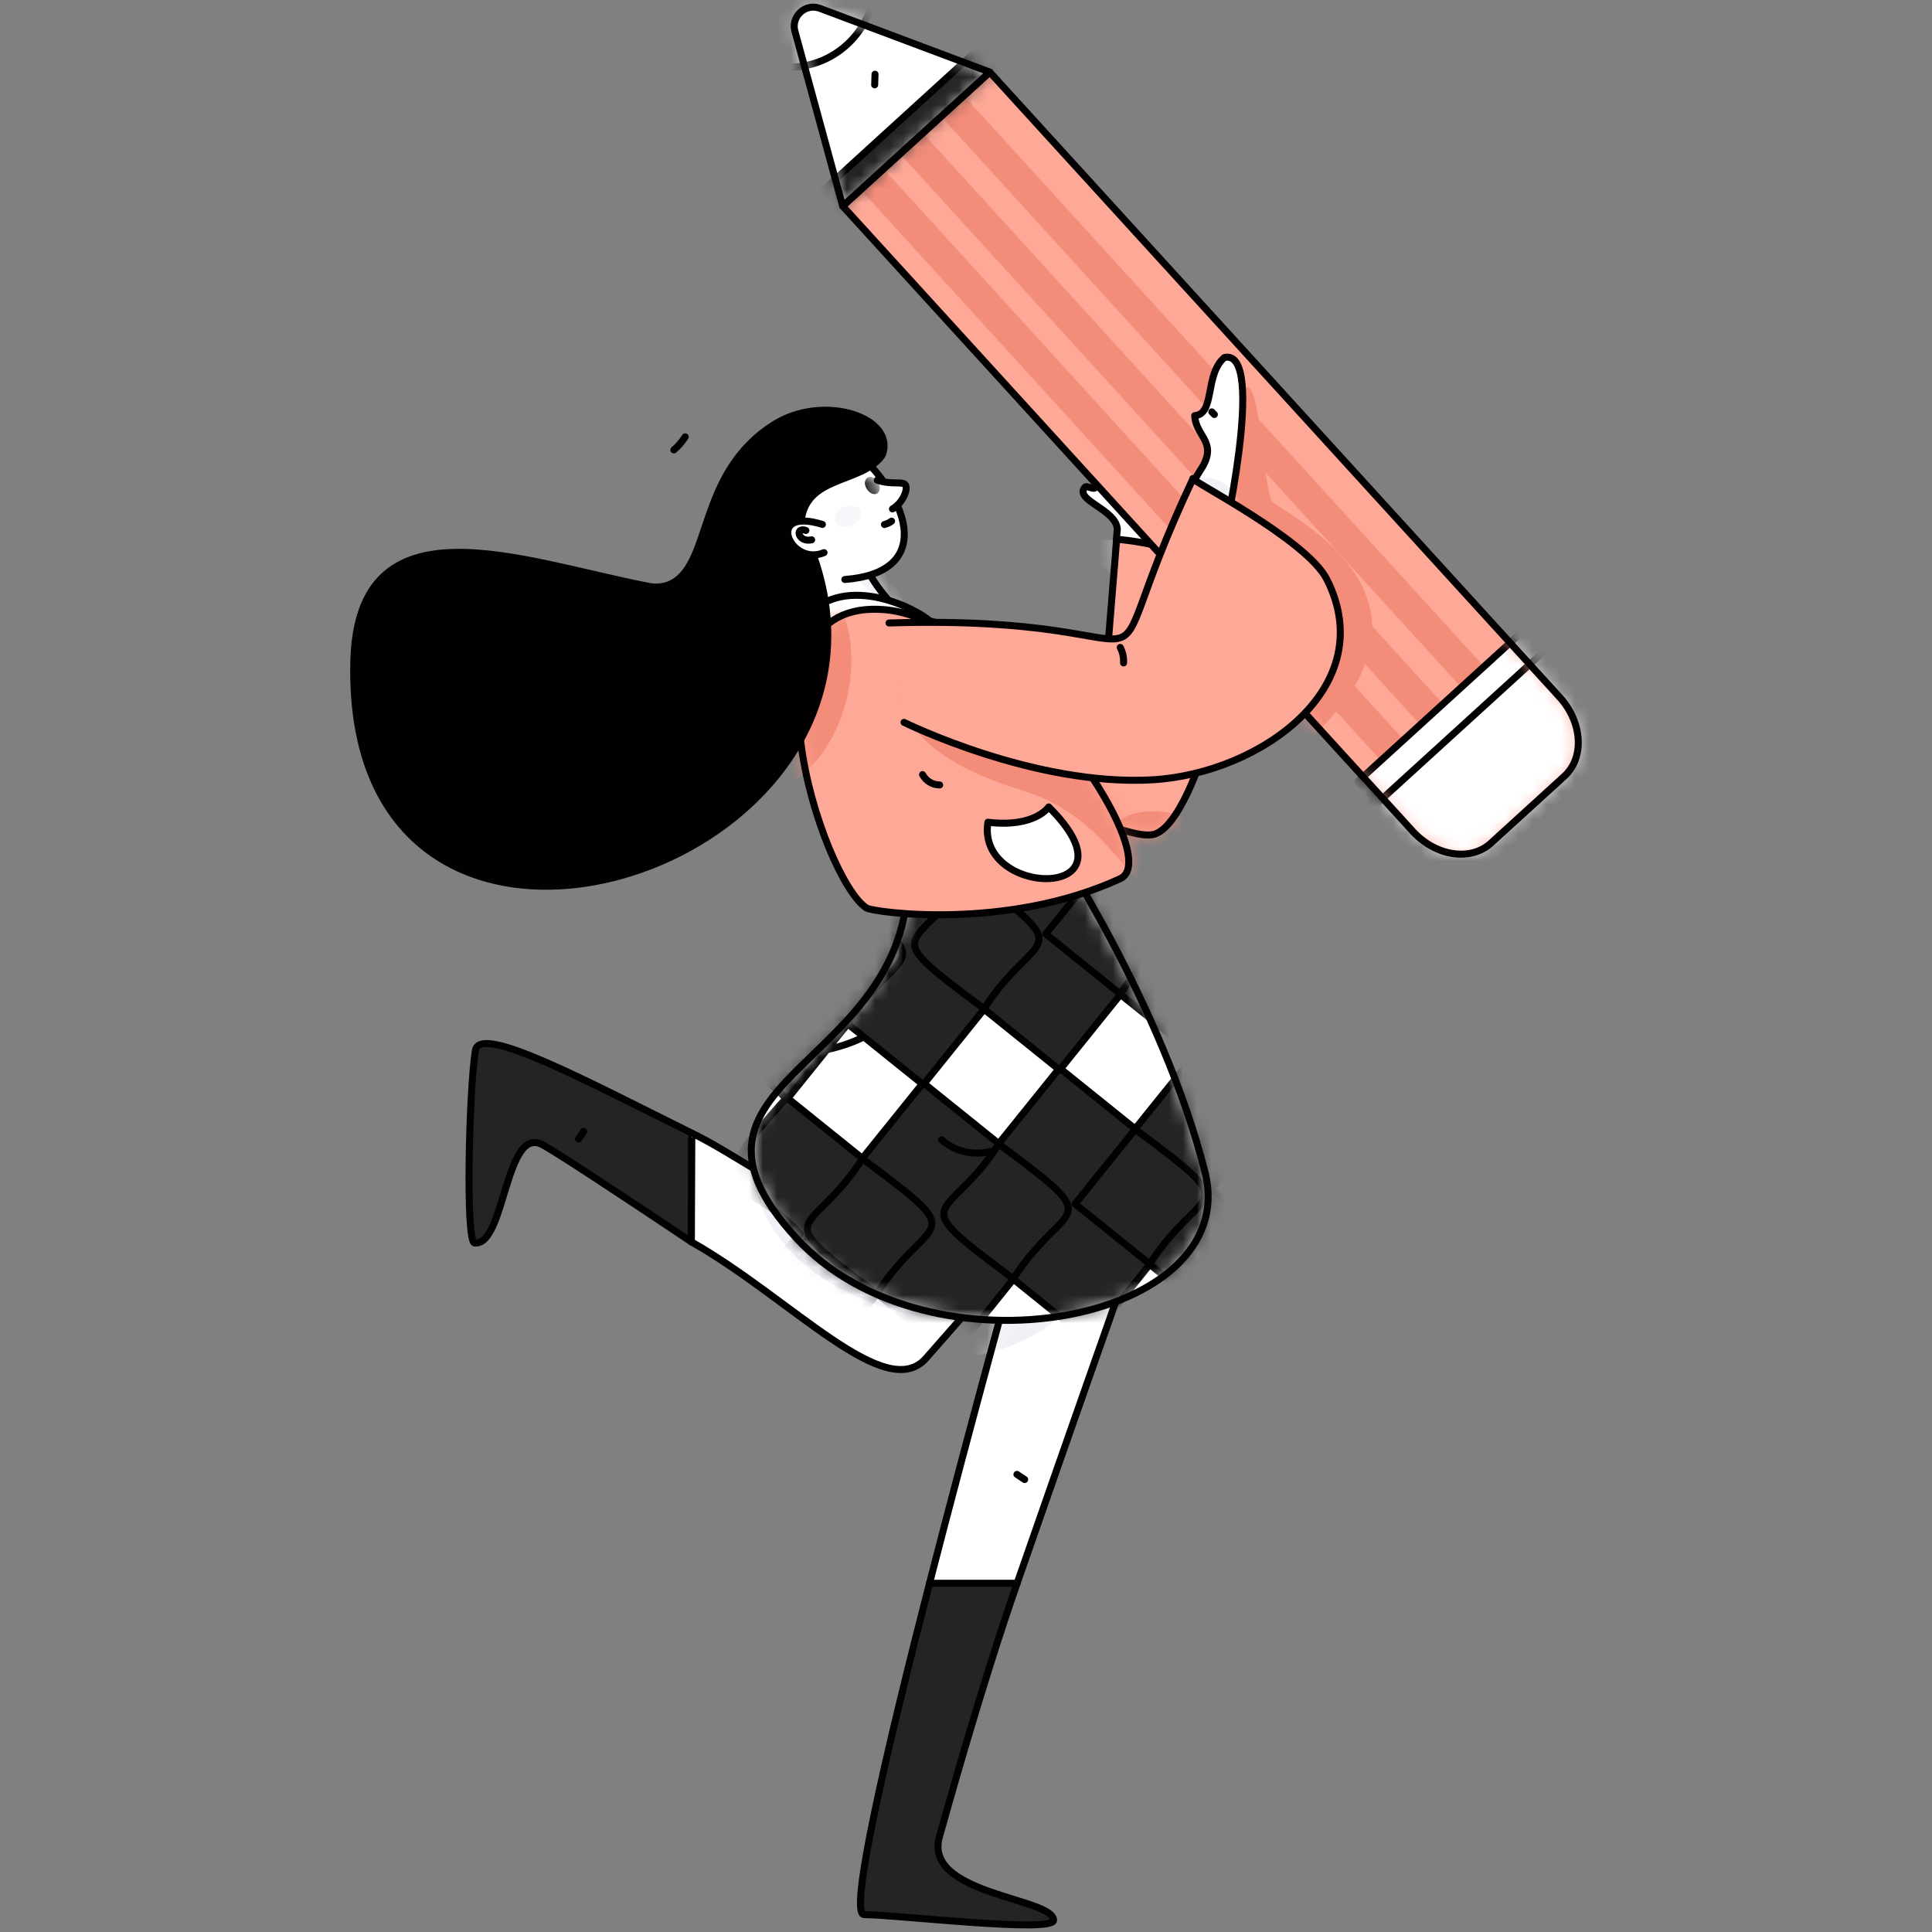 <svg width="138" height="138" viewBox="0 0 138 138" fill="none" xmlns="http://www.w3.org/2000/svg">
<rect x="0" y="0" width="138" height="138" fill="#808080" stroke="none"/>
<path d="M48.943 31.204C48.721 31.554 48.448 31.869 48.132 32.137" stroke="#020000" stroke-width="0.5" stroke-linecap="round" stroke-linejoin="round"/>
<path d="M83.923 46.345C83.152 45.315 82.71 30.087 78.103 30.782C77.197 31.917 78.696 33.913 78.209 34.843C78.139 34.975 77.688 34.707 77.525 34.774C76.616 35.706 79.75 36.366 79.807 37.813C79.21 43.287 81.829 43.667 83.923 46.345Z" fill="white"/>
<mask id="mask0_25_3262" style="mask-type:luminance" maskUnits="userSpaceOnUse" x="77" y="30" width="7" height="17">
<path d="M83.923 46.345C83.152 45.315 82.71 30.087 78.103 30.782C77.197 31.917 78.696 33.913 78.209 34.843C78.139 34.975 77.688 34.707 77.525 34.774C76.616 35.706 79.75 36.366 79.807 37.813C79.21 43.287 81.829 43.667 83.923 46.345Z" fill="white"/>
</mask>
<g mask="url(#mask0_25_3262)">
<path d="M79.571 38.578C81.859 39.076 85.221 41.305 85.221 41.305C83.091 42.331 77.052 41.593 78.515 38.515" fill="#EFF1F7"/>
</g>
<path d="M83.923 46.345C83.152 45.315 82.71 30.087 78.103 30.782C77.197 31.917 78.696 33.913 78.209 34.843C78.139 34.975 77.688 34.707 77.525 34.774C76.616 35.706 79.75 36.366 79.807 37.813C79.21 43.287 81.829 43.667 83.923 46.345Z" stroke="#020000" stroke-width="0.5" stroke-linecap="round" stroke-linejoin="round"/>
<path d="M79.761 38.518C79.761 38.518 85.035 38.889 87.17 41.122C89.305 43.355 85.625 58.651 82.455 59.588C79.285 60.525 59.626 49.15 61.909 45.001C64.192 40.852 78.777 50.622 78.777 50.622L79.761 38.518Z" fill="#FEA897"/>
<mask id="mask1_25_3262" style="mask-type:luminance" maskUnits="userSpaceOnUse" x="61" y="38" width="27" height="22">
<path d="M79.761 38.518C79.761 38.518 85.035 38.889 87.17 41.122C89.305 43.355 85.625 58.651 82.455 59.588C79.285 60.525 59.626 49.15 61.909 45.001C64.192 40.852 78.777 50.622 78.777 50.622L79.761 38.518Z" fill="white"/>
</mask>
<g mask="url(#mask1_25_3262)">
<path d="M85.474 59.643C85.526 57.545 79.615 57.228 79.366 59.643C79.314 61.74 85.225 62.058 85.474 59.643Z" fill="#F38C79"/>
</g>
<path d="M79.761 38.518C79.761 38.518 85.035 38.889 87.17 41.122C89.305 43.355 85.625 58.651 82.455 59.588C79.285 60.525 59.626 49.15 61.909 45.001C64.192 40.852 78.777 50.622 78.777 50.622L79.761 38.518Z" stroke="#020000" stroke-width="0.5" stroke-linecap="round" stroke-linejoin="round"/>
<path d="M60.192 14.721L70.696 5.15L111.402 49.796C113.04 51.593 113.191 54.122 111.739 55.445L106.493 60.225C105.041 61.548 102.536 61.164 100.898 59.367L60.192 14.721Z" fill="#FEA897"/>
<mask id="mask2_25_3262" style="mask-type:luminance" maskUnits="userSpaceOnUse" x="60" y="5" width="53" height="57">
<path d="M60.192 14.721L70.696 5.15L111.402 49.796C113.04 51.593 113.191 54.122 111.739 55.445L106.493 60.225C105.041 61.548 102.536 61.164 100.898 59.367L60.192 14.721Z" fill="white"/>
</mask>
<g mask="url(#mask2_25_3262)">
<path d="M104.372 49.096L106 47.612L67.422 5.273L65.794 6.756L104.372 49.096Z" fill="#F38C79"/>
<path d="M101.444 51.764L103.072 50.281L64.494 7.941L62.866 9.425L101.444 51.764Z" fill="#F38C79"/>
<path d="M98.634 54.324L100.262 52.84L61.684 10.501L60.056 11.985L98.634 54.324Z" fill="#F38C79"/>
<path d="M103.029 65.195L117.076 52.395L110.851 45.563L96.804 58.363L103.029 65.195Z" fill="white" stroke="#020000" stroke-width="0.5" stroke-linecap="round" stroke-linejoin="round"/>
<path d="M98.39 57.36L111.183 45.703L109.782 44.166L96.989 55.823L98.39 57.36Z" fill="white" stroke="#020000" stroke-width="0.5" stroke-linecap="round" stroke-linejoin="round"/>
<path d="M88.612 28.202C89.989 25.235 90.153 35.023 90.902 35.844C91.651 36.666 103.608 42.124 94.782 51.584C85.955 61.044 83.547 47.724 83.547 47.724L85.158 38.455" fill="#F38C79"/>
</g>
<path d="M60.192 14.721L70.696 5.15L111.402 49.796C113.04 51.593 113.191 54.122 111.739 55.445L106.493 60.225C105.041 61.548 102.536 61.164 100.898 59.367L60.192 14.721Z" stroke="#020000" stroke-width="0.5" stroke-linecap="round" stroke-linejoin="round"/>
<path d="M57.179 0.87C57.358 0.703 57.579 0.588 57.818 0.538C58.057 0.487 58.306 0.504 58.536 0.585L70.696 5.15L60.192 14.721L56.77 2.195C56.71 1.957 56.717 1.709 56.789 1.475C56.861 1.241 56.996 1.032 57.179 0.87Z" fill="white"/>
<mask id="mask3_25_3262" style="mask-type:luminance" maskUnits="userSpaceOnUse" x="56" y="0" width="15" height="15">
<path d="M57.179 0.87C57.358 0.703 57.579 0.588 57.818 0.538C58.057 0.487 58.306 0.504 58.536 0.585L70.696 5.15L60.192 14.721L56.77 2.195C56.71 1.957 56.717 1.709 56.789 1.475C56.861 1.241 56.996 1.032 57.179 0.87Z" fill="white"/>
</mask>
<g mask="url(#mask3_25_3262)">
<path d="M59.242 17.974L73.992 4.534L71.615 1.926L56.865 15.365L59.242 17.974Z" fill="#242424" stroke="#020000" stroke-width="0.5" stroke-linecap="round" stroke-linejoin="round"/>
<path d="M60.549 3.142C63.06 0.793 63.169 -3.172 60.791 -5.713C58.414 -8.255 54.451 -8.412 51.94 -6.063C49.429 -3.714 49.32 0.25 51.698 2.792C54.075 5.334 58.038 5.49 60.549 3.142Z" fill="white" stroke="#020000" stroke-width="0.5" stroke-linecap="round" stroke-linejoin="round"/>
</g>
<path d="M57.179 0.87C57.358 0.703 57.579 0.588 57.818 0.538C58.057 0.487 58.306 0.504 58.536 0.585L70.696 5.15L60.192 14.721L56.77 2.195C56.71 1.957 56.717 1.709 56.789 1.475C56.861 1.241 56.996 1.032 57.179 0.87Z" stroke="#020000" stroke-width="0.5" stroke-linecap="round" stroke-linejoin="round"/>
<path d="M62.502 5.3L62.477 6.059" stroke="#020000" stroke-width="0.5" stroke-linecap="round" stroke-linejoin="round"/>
<path d="M72.652 113.088H66.395C63.343 124.963 60.584 136.758 61.724 136.758C63.965 136.758 75.253 138.098 75.255 137.16C75.259 135.543 65.917 135.352 67.104 131.193C67.592 129.486 70.009 120.687 72.652 113.088Z" fill="#242424" stroke="#020000" stroke-width="0.5" stroke-linecap="round" stroke-linejoin="round"/>
<path d="M80.775 89.92L72.806 89.016C72.561 90.082 69.342 101.622 66.395 113.088H72.652C76.448 102.175 80.775 89.92 80.775 89.92Z" fill="white"/>
<mask id="mask4_25_3262" style="mask-type:luminance" maskUnits="userSpaceOnUse" x="66" y="89" width="15" height="25">
<path d="M80.775 89.92L72.806 89.016C72.561 90.082 69.342 101.622 66.395 113.088H72.652C76.448 102.175 80.775 89.92 80.775 89.92Z" fill="white"/>
</mask>
<g mask="url(#mask4_25_3262)">
<path d="M64.407 97.558C76.374 96.597 74.051 93.561 80.14 91.719C86.229 89.877 72.806 89.016 72.806 89.016L70.222 92.371" fill="#EFF1F7"/>
</g>
<path d="M80.775 89.92L72.806 89.016C72.561 90.082 69.342 101.622 66.395 113.088H72.652C76.448 102.175 80.775 89.92 80.775 89.92Z" stroke="#020000" stroke-width="0.5" stroke-linecap="round" stroke-linejoin="round"/>
<path d="M49.384 88.704L49.416 80.939C41.665 77.096 34.269 73.132 33.957 75.031C33.506 77.776 33.237 88.714 33.9 88.784C36.093 89.016 36.065 80.29 38.779 81.782C39.894 82.395 44.427 85.388 49.384 88.704Z" fill="#242424" stroke="#020000" stroke-width="0.5" stroke-linecap="round" stroke-linejoin="round"/>
<path d="M66.202 96.951L74.31 87.715C65.712 92.816 55.037 83.634 49.416 80.939C49.416 80.906 49.385 88.581 49.384 88.704C56.575 92.782 63.336 100.401 66.202 96.951Z" fill="white"/>
<mask id="mask5_25_3262" style="mask-type:luminance" maskUnits="userSpaceOnUse" x="49" y="80" width="26" height="18">
<path d="M66.202 96.951L74.31 87.715C65.712 92.816 55.037 83.634 49.416 80.939C49.416 80.906 49.385 88.581 49.384 88.704C56.575 92.782 63.336 100.401 66.202 96.951Z" fill="white"/>
</mask>
<g mask="url(#mask5_25_3262)">
<path d="M53.496 81.665C53.613 92.693 66.395 94.127 66.395 94.127L56.875 81.665" fill="#EFF1F7"/>
</g>
<path d="M66.202 96.951L74.31 87.715C65.712 92.816 55.037 83.634 49.416 80.939C49.416 80.906 49.385 88.581 49.384 88.704C56.575 92.782 63.336 100.401 66.202 96.951Z" stroke="#020000" stroke-width="0.5" stroke-linecap="round" stroke-linejoin="round"/>
<path d="M64.779 61.04C66.274 76.41 46 76.602 56.89 88.447C66.332 98.718 88.769 94.456 86.071 83.73C83.051 71.724 74.97 59.643 74.97 59.643L64.779 61.04Z" fill="white"/>
<mask id="mask6_25_3262" style="mask-type:luminance" maskUnits="userSpaceOnUse" x="53" y="59" width="34" height="36">
<path d="M64.779 61.04C66.274 76.41 46 76.602 56.89 88.447C66.332 98.718 88.769 94.456 86.071 83.73C83.051 71.724 74.97 59.643 74.97 59.643L64.779 61.04Z" fill="white"/>
</mask>
<g mask="url(#mask6_25_3262)">
<path d="M52.544 75.233C66.297 76.473 64.665 68.049 70.249 67.821C75.834 67.594 78.888 61.736 78.888 61.736C54.578 59.148 63.49 56.383 52.544 75.233Z" fill="white" stroke="#020000" stroke-width="0.5" stroke-linecap="round" stroke-linejoin="round"/>
<path d="M90.84 79.597L85.427 75.238L81.081 80.635L75.684 76.29L71.339 81.687L65.942 77.342L61.597 82.739L56.2 78.393C49.086 86.264 53.134 83.543 57.154 88.155C50.285 95.733 54.008 93.292 58.297 97.816L62.642 92.419L68.039 96.764L72.384 91.367L77.781 95.713L82.126 90.316L87.523 94.661L91.882 89.248L86.535 84.943L90.84 79.597Z" fill="#242424" stroke="#020000" stroke-width="0.5" stroke-linecap="round" stroke-linejoin="round"/>
<path d="M62.639 92.39C54.59 86.413 57.906 88.531 61.6 82.768C69.648 88.744 66.333 86.627 62.639 92.39Z" fill="#242424" stroke="#020000" stroke-width="0.5" stroke-linecap="round" stroke-linejoin="round"/>
<path d="M72.381 91.338C64.333 85.362 67.648 87.479 71.342 81.716C79.39 87.693 76.075 85.575 72.381 91.338Z" fill="#242424" stroke="#020000" stroke-width="0.5" stroke-linecap="round" stroke-linejoin="round"/>
<path d="M82.123 90.286L76.793 85.995L81.085 80.664C89.133 86.641 85.817 84.523 82.123 90.286Z" fill="#242424" stroke="#020000" stroke-width="0.5" stroke-linecap="round" stroke-linejoin="round"/>
<path d="M88.748 60.312L83.335 55.954L78.989 61.351L73.592 57.006L69.247 62.403L63.85 58.057L59.505 63.454L54.108 59.109C46.994 66.98 51.042 64.258 55.062 68.871C48.194 76.448 51.916 74.008 56.205 78.532L60.55 73.135L65.947 77.48L70.292 72.083L75.689 76.428L80.034 71.031L85.431 75.377L89.79 69.963L84.443 65.659L88.748 60.312Z" fill="#242424" stroke="#020000" stroke-width="0.5" stroke-linecap="round" stroke-linejoin="round"/>
<path d="M60.547 73.106C52.499 67.129 55.814 69.246 59.508 63.483C67.556 69.46 64.241 67.343 60.547 73.106Z" fill="#242424" stroke="#020000" stroke-width="0.5" stroke-linecap="round" stroke-linejoin="round"/>
<path d="M70.289 72.054C62.241 66.078 65.556 68.195 69.25 62.432C77.298 68.408 73.983 66.291 70.289 72.054Z" fill="#242424" stroke="#020000" stroke-width="0.5" stroke-linecap="round" stroke-linejoin="round"/>
<path d="M80.031 71.002L74.701 66.71L78.993 61.38C87.041 67.357 83.725 65.24 80.031 71.002Z" fill="#242424" stroke="#020000" stroke-width="0.5" stroke-linecap="round" stroke-linejoin="round"/>
</g>
<path d="M64.779 61.04C66.274 76.41 46 76.602 56.89 88.447C66.332 98.718 88.769 94.456 86.071 83.73C83.051 71.724 74.97 59.643 74.97 59.643L64.779 61.04Z" stroke="#020000" stroke-width="0.5" stroke-linecap="round" stroke-linejoin="round"/>
<path d="M61.813 38.734C60.593 40.966 66.248 45.604 66.248 45.604C56.999 47.623 60.213 45.277 57.253 39.818L61.813 38.734Z" fill="white"/>
<mask id="mask7_25_3262" style="mask-type:luminance" maskUnits="userSpaceOnUse" x="57" y="38" width="10" height="9">
<path d="M61.813 38.734C60.593 40.966 66.248 45.604 66.248 45.604C56.999 47.623 60.213 45.277 57.253 39.818L61.813 38.734Z" fill="white"/>
</mask>
<g mask="url(#mask7_25_3262)">
<path d="M64.629 42.916C63.875 43.947 58.824 40.56 61.849 39.025C61.828 38.992 64.532 42.785 64.629 42.916Z" fill="#EFF1F7"/>
</g>
<path d="M61.813 38.734C60.593 40.966 66.248 45.604 66.248 45.604C56.999 47.623 60.213 45.277 57.253 39.818L61.813 38.734Z" stroke="#020000" stroke-width="0.5" stroke-linecap="round" stroke-linejoin="round"/>
<path d="M56.769 45.264C59.161 40.569 64.734 43.078 66.248 44.217C67.763 45.356 58.001 45.955 58.001 45.955" fill="white"/>
<path d="M56.769 45.264C59.161 40.569 64.734 43.078 66.248 44.217C67.763 45.356 58.001 45.955 58.001 45.955" stroke="#020000" stroke-width="0.5" stroke-linecap="round" stroke-linejoin="round"/>
<path d="M80.017 62.761C83.448 61.177 71.648 44.283 63.218 43.55C52.12 42.586 58.736 62.882 61.908 64.863C62.378 65.156 71.9 66.508 80.017 62.761Z" fill="#FEA897"/>
<mask id="mask8_25_3262" style="mask-type:luminance" maskUnits="userSpaceOnUse" x="57" y="43" width="24" height="23">
<path d="M80.017 62.761C83.448 61.177 71.648 44.283 63.218 43.55C52.12 42.586 58.736 62.882 61.908 64.863C62.378 65.156 71.9 66.508 80.017 62.761Z" fill="white"/>
</mask>
<g mask="url(#mask8_25_3262)">
<path d="M66.411 47.254L64.569 47.413C64.569 47.413 61.773 53.047 72.955 56.432C79.806 58.506 81.124 64.865 84.185 65.046C92.349 65.529 75.875 51.025 75.875 51.025L66.411 47.254Z" fill="#F38C79"/>
<path d="M50.276 57.854C65.883 57.668 61.646 32.958 53.612 45.345C52.703 46.803 51.602 48.131 50.338 49.294C50.324 49.261 50.287 57.768 50.276 57.854Z" fill="#F38C79"/>
</g>
<path d="M80.017 62.761C83.448 61.177 71.648 44.283 63.218 43.55C52.12 42.586 58.736 62.882 61.908 64.863C62.378 65.156 71.9 66.508 80.017 62.761Z" stroke="#020000" stroke-width="0.5" stroke-linecap="round" stroke-linejoin="round"/>
<path d="M87.105 39.685C87.272 39.444 90.523 24.858 87.461 25.534C86.034 26.732 86.802 29.595 85.337 29.687C85.405 31.145 86.906 31.523 85.92 33.3C83.271 37.358 85.675 37.2 87.105 39.685Z" fill="white"/>
<mask id="mask9_25_3262" style="mask-type:luminance" maskUnits="userSpaceOnUse" x="84" y="25" width="5" height="15">
<path d="M87.105 39.685C87.272 39.444 90.523 24.858 87.461 25.534C86.034 26.732 86.802 29.595 85.337 29.687C85.405 31.145 86.906 31.523 85.92 33.3C83.271 37.358 85.675 37.2 87.105 39.685Z" fill="white"/>
</mask>
<g mask="url(#mask9_25_3262)">
<path d="M89.015 37.242C88.185 33.327 85.221 34.172 85.221 34.172C84.705 38.693 86.463 37.235 88.385 38.056" fill="#EFF1F7"/>
</g>
<path d="M87.105 39.685C87.272 39.444 90.523 24.858 87.461 25.534C86.034 26.732 86.802 29.595 85.337 29.687C85.405 31.145 86.906 31.523 85.92 33.3C83.271 37.358 85.675 37.2 87.105 39.685Z" stroke="#020000" stroke-width="0.5" stroke-linecap="round" stroke-linejoin="round"/>
<path d="M63.5 44.498C86.345 43.808 77.027 51.567 85.221 34.173C84.732 34.173 93.321 38.491 94.781 41.393C98.649 49.081 90.012 55.252 82.335 55.699C73.867 56.192 64.572 51.597 64.572 51.597" fill="#FEA897"/>
<path d="M63.5 44.498C86.345 43.808 77.027 51.567 85.221 34.173C84.732 34.173 93.321 38.491 94.781 41.393C98.649 49.081 90.012 55.252 82.335 55.699C73.867 56.192 64.572 51.597 64.572 51.597" stroke="#020000" stroke-width="0.5" stroke-linecap="round" stroke-linejoin="round"/>
<path d="M70.565 58.73C73.931 59.143 74.908 57.639 74.908 57.639C81.697 64.376 69.707 64.181 70.565 58.73Z" fill="white" stroke="#020000" stroke-width="0.5" stroke-linecap="round" stroke-linejoin="round"/>
<path d="M43.327 49.379C42.125 49.916 40.785 50.057 39.497 49.784" stroke="#020000" stroke-width="0.5" stroke-linecap="round" stroke-linejoin="round"/>
<path d="M80.017 46.243C80.194 46.585 80.276 46.967 80.255 47.352" stroke="#020000" stroke-width="0.5" stroke-linecap="round" stroke-linejoin="round"/>
<path d="M65.897 55.329C66.015 55.551 66.191 55.737 66.406 55.867C66.621 55.997 66.867 56.066 67.118 56.068" stroke="#020000" stroke-width="0.5" stroke-linecap="round" stroke-linejoin="round"/>
<path d="M67.255 81.416C67.733 81.83 68.305 82.121 68.921 82.265C69.536 82.408 70.178 82.399 70.79 82.239" stroke="#020000" stroke-width="0.5" stroke-linecap="round" stroke-linejoin="round"/>
<path d="M72.638 105.313L73.191 105.681" stroke="#020000" stroke-width="0.5" stroke-linecap="round" stroke-linejoin="round"/>
<path d="M41.694 80.805L41.326 81.357" stroke="#020000" stroke-width="0.5" stroke-linecap="round" stroke-linejoin="round"/>
<path d="M86.558 29.42L86.739 29.607" stroke="#020000" stroke-width="0.5" stroke-linecap="round" stroke-linejoin="round"/>
<path d="M57.107 40.3C51.476 34.261 59.365 33.834 61.202 32.286C65.114 35.852 66.604 40.909 60.347 41.392" fill="white"/>
<path d="M57.107 40.3C51.476 34.261 59.365 33.834 61.202 32.286C65.114 35.852 66.604 40.909 60.347 41.392" stroke="#020000" stroke-width="0.5" stroke-linecap="round" stroke-linejoin="round"/>
<path d="M62.346 35.638C62.299 35.668 62.246 35.69 62.191 35.7C62.136 35.71 62.08 35.709 62.025 35.697C61.97 35.685 61.918 35.663 61.872 35.631C61.826 35.599 61.787 35.558 61.757 35.51L61.357 34.895C61.294 34.8 61.271 34.684 61.292 34.572C61.313 34.461 61.378 34.361 61.471 34.296C61.518 34.265 61.571 34.244 61.626 34.234C61.681 34.224 61.738 34.224 61.792 34.236C61.847 34.248 61.899 34.271 61.945 34.303C61.991 34.335 62.03 34.376 62.06 34.424L62.46 35.038C62.523 35.133 62.546 35.249 62.525 35.361C62.504 35.473 62.439 35.572 62.346 35.638Z" fill="#020000"/>
<path d="M62.503 34.447C63.477 35.89 62.046 36.843 61.044 35.568C60.071 34.125 61.502 33.172 62.503 34.447Z" fill="white"/>
<mask id="mask10_25_3262" style="mask-type:luminance" maskUnits="userSpaceOnUse" x="60" y="33" width="3" height="4">
<path d="M62.503 34.447C63.477 35.89 62.046 36.843 61.044 35.568C60.071 34.125 61.502 33.172 62.503 34.447Z" fill="white"/>
</mask>
<g mask="url(#mask10_25_3262)">
<path d="M62.708 34.423C63.142 35.14 62.452 35.687 61.916 34.941C61.481 34.224 62.172 33.676 62.708 34.423Z" fill="#020000"/>
</g>
<path d="M62.661 34.299C63.77 34.659 64.478 34.344 64.677 34.647C64.877 34.951 64.478 35.936 63.748 36.351" fill="white"/>
<path d="M62.661 34.299C63.77 34.659 64.478 34.344 64.677 34.647C64.877 34.951 64.478 35.936 63.748 36.351" stroke="#020000" stroke-width="0.5" stroke-linecap="round" stroke-linejoin="round"/>
<path d="M60.991 32.869C59.899 33.534 59.96 34.148 60.67 33.779C61.38 33.409 61.705 32.435 60.991 32.869Z" fill="#020000"/>
<path opacity="0.5" d="M60.864 37.53C61.348 37.311 61.606 36.835 61.439 36.468C61.273 36.101 60.745 35.981 60.262 36.2C59.778 36.42 59.521 36.895 59.687 37.262C59.853 37.63 60.381 37.749 60.864 37.53Z" fill="#EFF1F7"/>
<path d="M63.174 37.466C63.359 37.42 63.533 37.339 63.685 37.224" stroke="#020000" stroke-width="0.5" stroke-linecap="round" stroke-linejoin="round"/>
<path d="M57.207 37.53C57.334 33.875 61.566 34.619 63.02 32.501C64.036 29.85 58.858 28.086 55.306 30.318C49.696 33.844 50.931 40.461 47.809 41.758C47.328 41.944 46.802 41.984 46.298 41.874C37.193 40.11 25.537 35.383 25.271 47.297C24.62 76.436 68.733 61.304 57.207 37.53Z" fill="#020000" stroke="#020000" stroke-width="0.5" stroke-linecap="round" stroke-linejoin="round"/>
<path d="M58.858 39.474C56.418 40.5 54.575 36.165 58.743 37.459Z" fill="white"/>
<path d="M58.858 39.474C56.418 40.5 54.575 36.165 58.743 37.459" stroke="#020000" stroke-width="0.5" stroke-linecap="round" stroke-linejoin="round"/>
<path d="M57.564 37.89C56.752 37.599 57 38.778 57.974 38.559" stroke="#020000" stroke-width="0.5" stroke-linecap="round" stroke-linejoin="round"/>
</svg>
